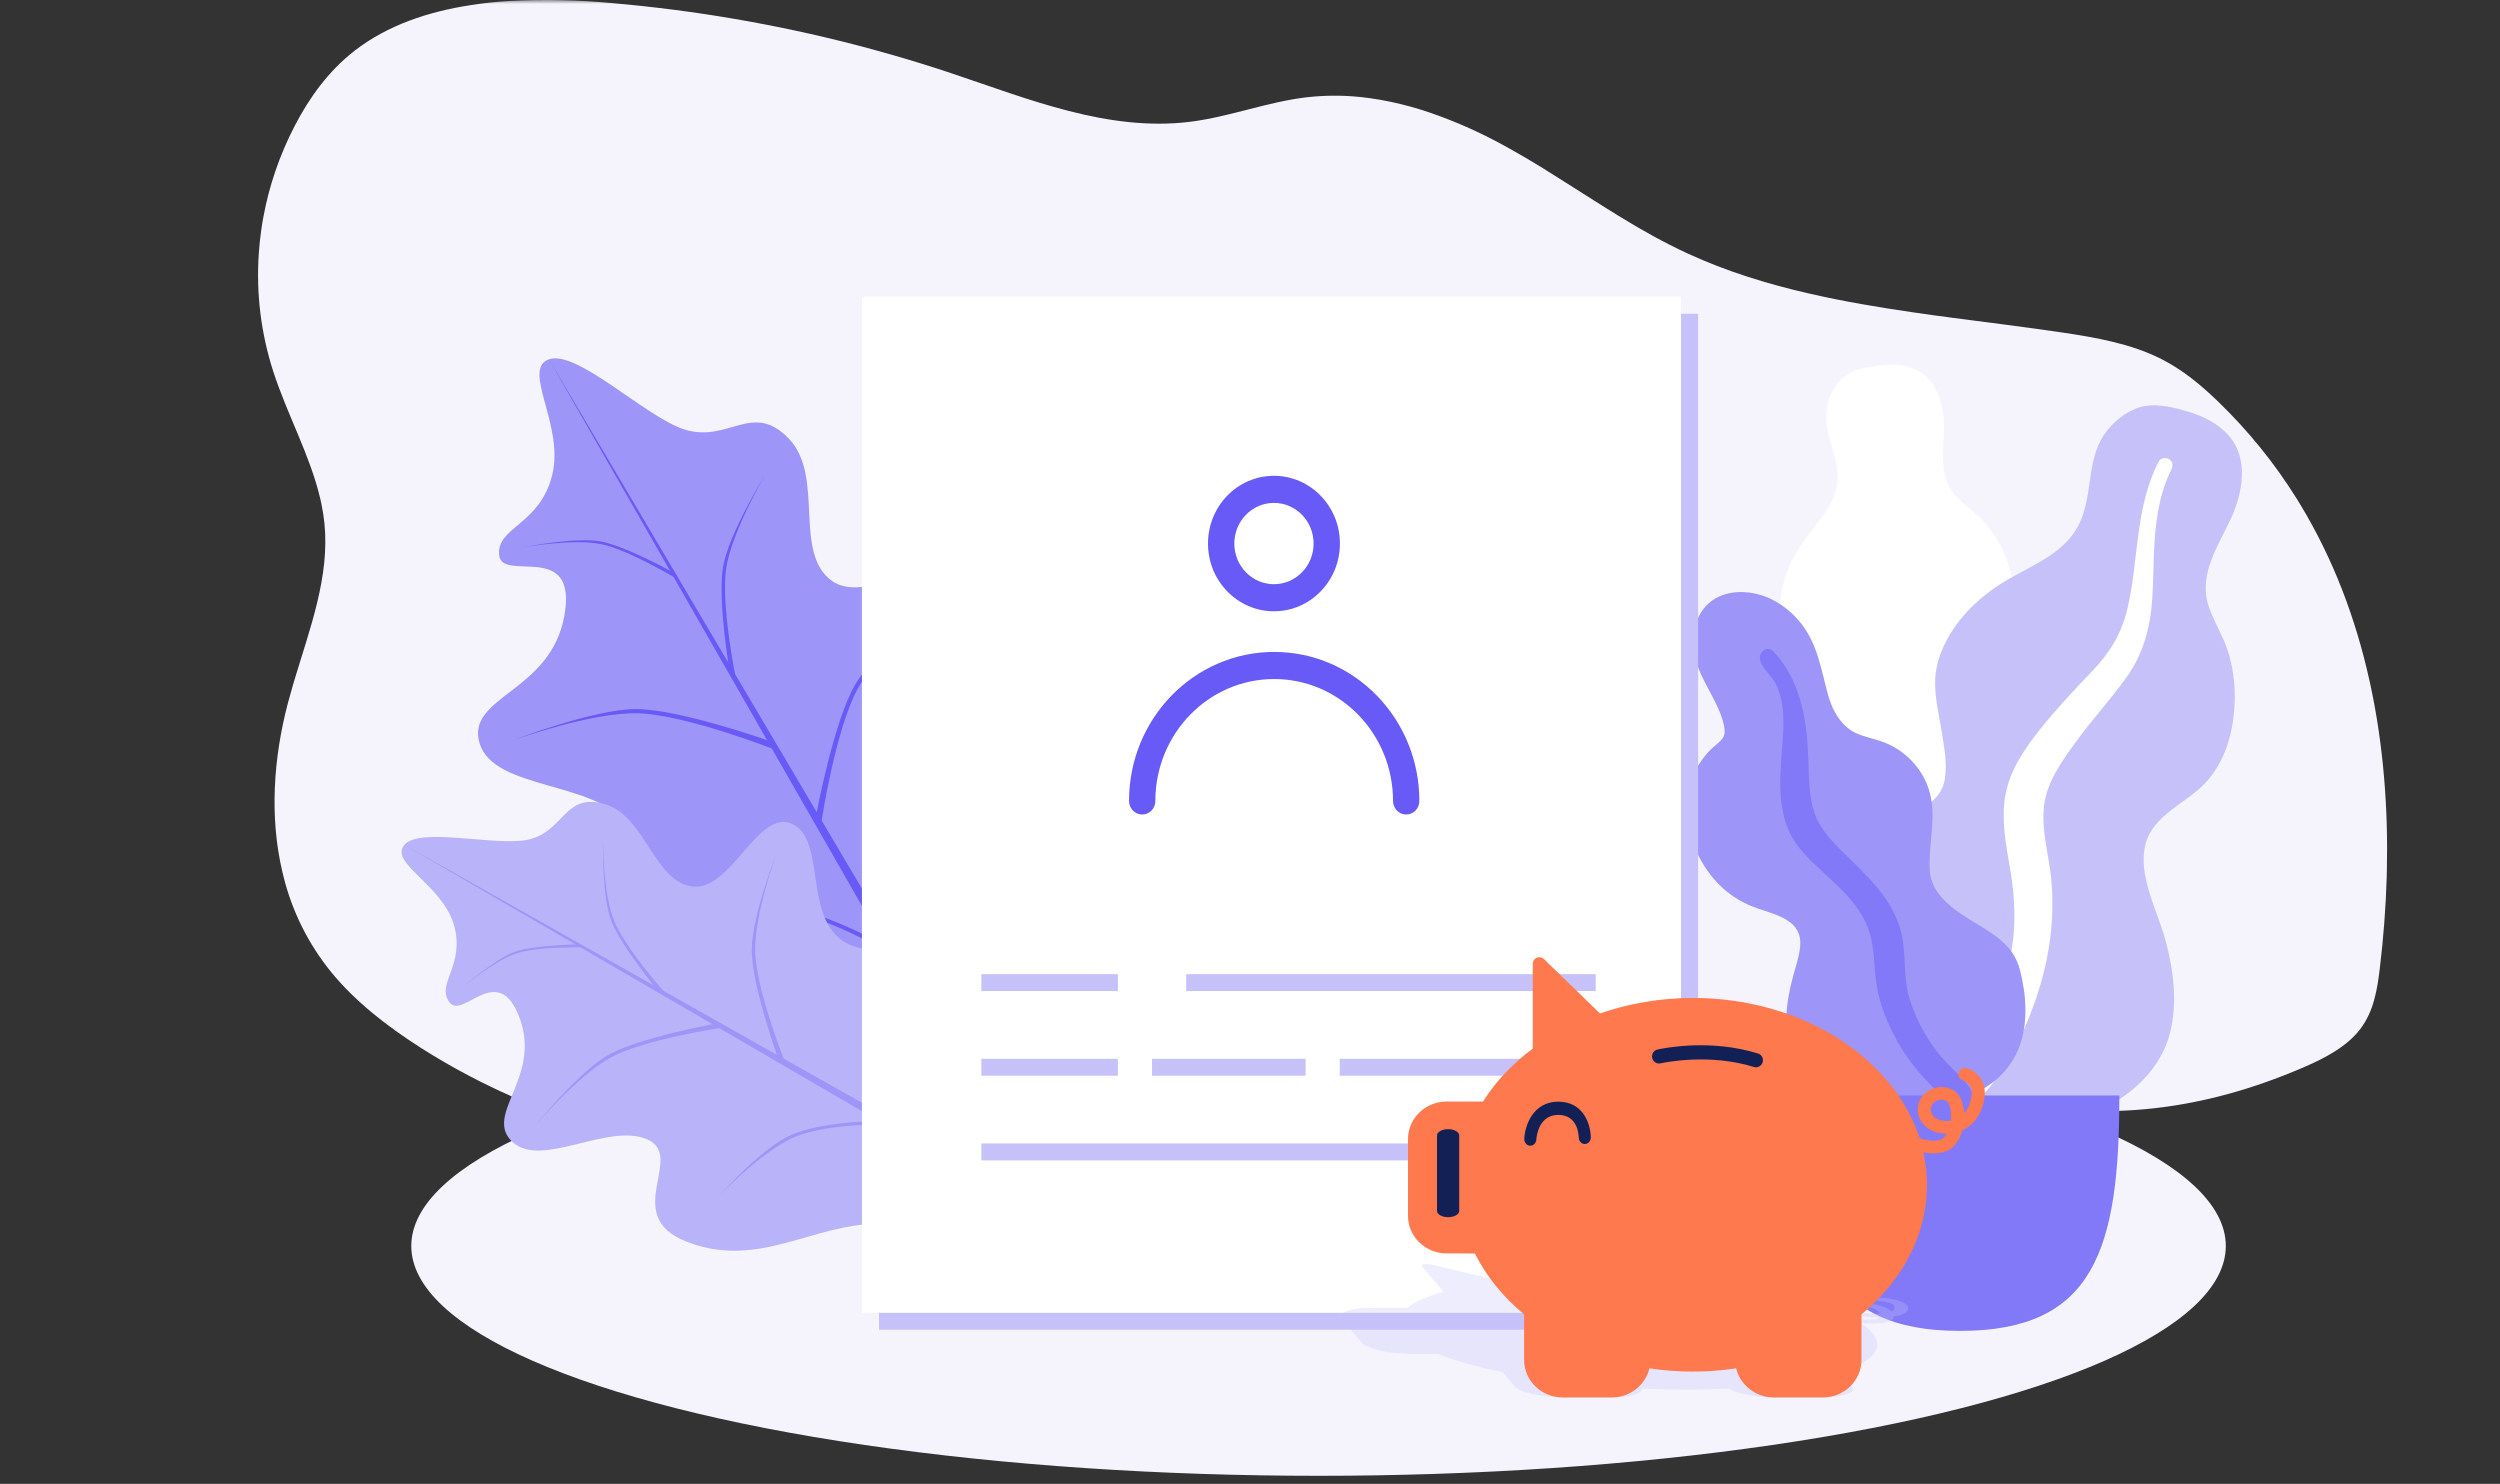 <svg width="310" height="184" viewBox="0 0 310 184" fill="none" xmlns="http://www.w3.org/2000/svg">
<rect x="0" y="0" width="310" height="184" fill="#333333" stroke="none"/>
<mask id="mask0" mask-type="alpha" maskUnits="userSpaceOnUse" x="0" y="0" width="310" height="184">
<rect width="310" height="184" fill="#C4C4C4"/>
</mask>
<g mask="url(#mask0)">
<path d="M293.958 85.035C293.908 84.809 293.861 84.583 293.807 84.36C292.104 76.677 289.32 69.274 285.182 62.476C285.044 62.25 284.906 62.024 284.766 61.798C282.037 57.423 278.772 53.392 275.043 49.793C272.981 47.802 270.733 45.91 268.058 44.546C264.312 42.631 259.932 41.854 255.627 41.219C251.156 40.556 246.622 40.003 242.102 39.406C240.496 39.197 238.899 38.977 237.312 38.743C232.944 38.111 228.608 37.379 224.376 36.409C219.144 35.213 214.074 33.646 209.283 31.442C208.901 31.272 208.522 31.093 208.149 30.903C207.775 30.72 207.398 30.535 207.03 30.347C206.661 30.159 206.297 29.971 205.936 29.778C205.749 29.679 205.563 29.58 205.378 29.476C205.194 29.372 205.012 29.28 204.833 29.179C204.293 28.884 203.763 28.582 203.234 28.277L203.213 28.264C202.862 28.064 202.517 27.858 202.174 27.652C200.217 26.489 198.3 25.275 196.384 24.054L195.179 23.292L193.313 22.111C192.949 21.88 192.578 21.649 192.212 21.42C191.952 21.253 191.693 21.085 191.409 20.912C190.049 20.074 188.67 19.251 187.255 18.466C186.92 18.279 186.583 18.091 186.243 17.908C183.384 16.348 180.394 15.029 177.306 13.966L177.264 13.951C175.711 13.421 174.126 12.983 172.518 12.641C171.591 12.443 170.662 12.28 169.722 12.155C167.209 11.807 164.662 11.772 162.14 12.051C157.189 12.613 152.549 14.472 147.6 15.099C137.412 16.369 127.517 12.277 117.936 9.072C115.58 8.285 113.207 7.548 110.817 6.86C109.228 6.401 107.634 5.966 106.026 5.547C96.18 3.003 86.13 1.279 75.986 0.394C71.745 -0.012 67.479 -0.105 63.224 0.118C61.607 0.214 60.008 0.372 58.437 0.626C53.062 1.438 48.051 3.142 44.006 6.264C40.693 8.826 38.322 12.166 36.518 15.66C34.67 19.226 33.366 23.037 32.647 26.972C32.548 27.508 32.459 28.046 32.387 28.584C32.257 29.505 32.16 30.432 32.096 31.363C31.747 36.326 32.353 41.31 33.882 46.054C35.596 51.367 38.452 56.467 39.709 61.821C39.761 62.047 39.81 62.273 39.857 62.499C40.028 63.312 40.156 64.133 40.238 64.96C40.88 71.537 38.421 77.95 36.492 84.383C36.424 84.606 36.357 84.832 36.292 85.058C36.084 85.773 35.885 86.486 35.695 87.199C33.908 94 33.412 101.281 35.004 108.07C35.053 108.296 35.113 108.522 35.17 108.745C36.236 113.036 38.239 117.051 41.043 120.511C44.024 124.169 47.937 127.214 52.117 129.888C54.154 131.191 56.261 132.41 58.437 133.542C59.995 134.355 61.59 135.125 63.224 135.851C76.323 141.692 91.266 144.544 106.042 143.914C106.821 143.881 107.6 143.841 108.379 143.785C109.158 143.729 110.009 143.663 110.825 143.589C120.343 142.685 129.604 140.503 138.801 138.119C141.883 137.319 144.96 136.498 148.034 135.693C149.402 135.338 150.768 134.982 152.136 134.637C158.837 132.943 165.637 131.409 172.523 130.264C174.117 129.994 175.713 129.749 177.311 129.527C182.858 128.73 188.45 128.266 194.055 128.138C196.234 128.096 198.415 128.114 200.596 128.194C201.696 128.233 202.798 128.291 203.901 128.369C215.286 129.154 226.29 131.78 237.312 134.233C238.906 134.589 240.503 134.939 242.102 135.285C244.2 135.737 246.298 136.173 248.406 136.577C261.526 139.099 273.22 137.649 285.418 132.445C288.191 131.264 290.961 129.837 292.659 127.62C294.357 125.403 294.783 122.68 295.1 120.052C295.549 116.308 295.843 112.517 295.954 108.705C295.954 108.481 295.954 108.255 295.97 108.029C296.146 100.329 295.56 92.555 293.958 85.035Z" fill="#F5F4FD"/>
<ellipse cx="163.5" cy="154.5" rx="112.5" ry="28.5" fill="#F5F4FD"/>
<path d="M233.046 45.311C234.497 45.135 236.046 45.197 237.396 45.766C240.265 46.977 241.081 50.346 241.042 53.084C240.999 56.031 240.369 59.25 242.624 61.624C243.661 62.716 244.95 63.551 245.968 64.663C247.055 65.851 247.909 67.21 248.54 68.67C249.7 71.352 250.27 74.504 249.209 77.317C248.275 79.793 245.925 82.029 246.433 84.844C246.962 87.782 249.943 90.028 251.806 92.216C253.915 94.692 255.856 97.856 256.175 101.103C256.481 104.215 255.118 107.362 253.026 109.715C248.846 114.415 242.563 116.719 236.228 116.705C233.539 116.699 230.493 116.578 228.172 115.142C227.455 114.698 227.076 114.2 226.65 113.507C226.268 112.887 225.763 112.483 225.178 112.043C223.893 111.078 222.966 109.778 222.374 108.322C220.075 102.668 221.912 95.672 225.13 90.651C225.893 89.462 226.517 88.317 226.146 86.899C225.76 85.419 224.81 84.084 223.97 82.811C223.139 81.554 222.191 80.354 221.542 78.995C220.863 77.57 220.671 76.079 220.791 74.52C221.017 71.592 222.289 68.89 224.09 66.535C225.824 64.267 227.861 62.097 227.866 59.125C227.871 55.975 225.751 53.173 226.654 49.97C227.028 48.644 227.779 47.284 228.989 46.489C230.149 45.726 231.682 45.477 233.046 45.311Z" fill="white"/>
<path d="M232.101 50.347C232.128 49.924 232.633 49.67 233.03 49.781C233.554 49.926 233.544 50.412 233.53 50.845C233.487 52.175 233.681 53.468 234.003 54.759C234.672 57.443 235.908 59.916 236.888 62.495C237.866 65.071 238.326 67.731 237.752 70.456C237.21 73.026 236.36 75.53 235.806 78.103C235.318 80.372 234.799 82.763 235.542 85.026C236.258 87.203 237.839 88.977 238.978 90.945C241.336 95.019 242.382 99.538 242.522 104.189C242.586 106.349 242.528 108.528 242.024 110.646C241.734 111.866 241.344 113.514 240.292 114.356C239.807 114.745 238.977 114.879 238.569 114.304C238.186 113.765 238.522 112.93 238.644 112.355C239.171 109.866 239.277 107.323 239.151 104.796C239.028 102.349 238.737 99.905 237.962 97.568C237.243 95.398 236.15 93.45 234.863 91.552C233.552 89.619 232.19 87.681 231.648 85.389C231.098 83.062 231.545 80.694 232.143 78.411C232.775 75.997 233.603 73.652 234.459 71.302C235.293 69.013 235.589 66.848 235.128 64.452C234.219 59.719 231.783 55.276 232.101 50.347Z" fill="white"/>
<path d="M271.36 51.054C273.156 51.596 274.939 52.47 276.22 53.841C278.941 56.756 278.106 61.161 276.604 64.379C274.986 67.842 272.535 71.324 273.917 75.297C274.552 77.124 275.62 78.779 276.222 80.62C276.866 82.587 277.144 84.636 277.108 86.689C277.043 90.459 276.033 94.482 273.293 97.26C270.88 99.706 266.935 101.135 266.033 104.727C265.092 108.475 267.393 112.671 268.415 116.222C269.571 120.24 270.165 124.987 268.812 128.992C267.515 132.83 264.243 135.847 260.538 137.548C253.135 140.946 244.54 140.423 237.117 137.131C233.966 135.733 230.458 134.016 228.5 131.118C227.895 130.222 227.716 129.437 227.584 128.398C227.466 127.466 227.088 126.727 226.636 125.906C225.643 124.1 225.246 122.083 225.326 120.055C225.638 112.18 231.514 104.857 237.959 100.582C239.486 99.569 240.827 98.538 241.147 96.67C241.481 94.719 241.076 92.649 240.768 90.71C240.463 88.794 239.989 86.885 239.951 84.942C239.911 82.906 240.48 81.043 241.45 79.262C243.272 75.916 246.201 73.378 249.566 71.524C252.807 69.738 256.35 68.225 257.936 64.712C259.618 60.99 258.622 56.58 261.385 53.26C262.528 51.885 264.133 50.664 265.975 50.349C267.742 50.047 269.671 50.544 271.36 51.054Z" fill="#C6C2F9"/>
<path d="M267.693 57.209C267.947 56.722 268.672 56.685 269.078 57.023C269.613 57.468 269.346 58.038 269.101 58.543C268.351 60.097 267.896 61.729 267.592 63.425C266.959 66.952 267.102 70.525 266.888 74.088C266.675 77.649 265.81 81.038 263.702 83.967C261.715 86.728 259.401 89.25 257.397 92.009C255.631 94.441 253.763 97.003 253.44 100.069C253.129 103.021 254.043 105.945 254.338 108.869C254.947 114.921 253.789 120.818 251.501 126.398C250.439 128.99 249.222 131.54 247.516 133.786C246.533 135.079 245.209 136.828 243.535 137.278C242.763 137.485 241.723 137.212 241.548 136.318C241.385 135.48 242.218 134.666 242.663 134.049C244.591 131.376 246.055 128.42 247.239 125.362C248.386 122.4 249.334 119.354 249.659 116.183C249.961 113.239 249.71 110.362 249.206 107.445C248.692 104.472 248.12 101.468 248.695 98.472C249.278 95.429 251.049 92.858 252.951 90.466C254.962 87.936 257.167 85.59 259.406 83.254C261.588 80.978 263.075 78.567 263.799 75.49C265.23 69.411 264.724 62.881 267.693 57.209Z" fill="white"/>
<path d="M215.846 73.414C218.832 73.414 221.457 74.987 223.266 77.219C225.383 79.831 225.811 83.022 226.671 86.136C227.099 87.685 227.834 89.224 229.124 90.276C230.297 91.234 231.786 91.425 233.19 91.893C235.996 92.828 238.261 95.08 239.156 97.828C240.248 101.18 239.091 104.56 239.29 107.957C239.473 111.077 242.569 113.023 245.059 114.519C247.515 115.993 249.727 117.374 250.467 120.247C251.251 123.294 251.514 126.694 250.428 129.704C248.619 134.716 243.326 136.923 238.211 137.265C233.57 137.575 227.733 137.088 224.247 133.74C222.161 131.736 221.406 128.934 221.5 126.146C221.558 124.413 221.904 122.695 222.35 121.02C222.667 119.833 223.095 118.65 223.217 117.424C223.541 114.159 220.505 113.532 217.92 112.636C214.636 111.497 212.337 109.346 210.739 106.348C209.25 103.558 208.625 100.425 209.518 97.352C209.973 95.783 210.8 94.36 211.922 93.149C212.415 92.616 213.111 92.172 213.556 91.612C213.972 91.089 213.882 90.412 213.738 89.799C213.076 86.971 211.011 84.628 210.273 81.805C209.606 79.256 210 76.084 212.345 74.44C213.358 73.729 214.608 73.422 215.846 73.414Z" fill="#9D95F8"/>
<path d="M219.913 80.784C223.078 84.134 223.938 88.679 224.191 93.085C224.332 95.555 224.185 98.16 224.915 100.556C225.54 102.607 227.005 104.175 228.515 105.656C231.555 108.639 234.945 111.671 235.834 115.987C236.356 118.521 236.004 121.137 236.725 123.642C237.38 125.919 238.534 128.157 239.938 130.08C241.068 131.628 242.54 132.814 243.776 134.257C244.153 134.698 244.693 135.347 244.537 135.969C244.355 136.697 243.421 136.928 242.759 136.813C241.214 136.546 239.914 135.081 238.904 134.015C237.427 132.457 236.172 130.781 235.152 128.901C234.019 126.813 233.107 124.598 232.718 122.256C232.314 119.826 232.515 117.293 231.592 114.961C230.038 111.037 226.27 108.722 223.546 105.663C220.152 101.852 220.658 97.109 221.005 92.421C221.196 89.845 221.386 86.936 220.076 84.584C219.576 83.686 218.461 82.849 218.246 81.828C218.049 80.893 219.124 79.948 219.913 80.784Z" fill="#8279F8"/>
<path d="M223.289 135.834C223.289 154.992 226.436 165.03 243.046 165.03C259.656 165.03 262.802 154.992 262.802 135.834H223.289Z" fill="#8279F8"/>
<path d="M124.528 138.541C129.768 127.019 134.596 105.512 133.352 98.567C132.109 91.623 124.613 98.354 119.585 91.829C114.557 85.303 124.423 76.363 121.229 71.386C118.034 66.41 107.965 75.519 103.128 72.005C98.292 68.492 102.312 58.998 97.778 54.35C93.245 49.703 90.324 55.001 84.825 53.24C80.062 51.714 71.555 43.337 68.078 44.552C64.6 45.767 70.04 52.764 68.461 58.958C66.881 65.152 61.584 65.312 61.89 68.816C62.195 72.321 71.697 66.849 69.978 76.371C68.259 85.893 57.75 86.327 59.464 92.144C61.178 97.962 73.691 96.83 77.551 102.078C81.411 107.325 68.044 110.128 74.888 118.653C81.733 127.178 91.446 126.03 99.903 129.917C107.281 133.309 112.011 139.078 121.885 140.055C122.515 140.117 124.261 139.128 124.528 138.541Z" fill="#9D95F8"/>
<path d="M127.269 102.073C127.269 102.073 121.369 107.498 118.606 112.619C115.843 117.741 116.769 127.631 116.769 127.631L116.16 126.584C116.16 126.584 115.641 116.663 118.301 112.096C120.962 107.529 127.269 102.073 127.269 102.073Z" fill="#675AF6"/>
<path d="M82.672 115.058C82.672 115.058 90.358 112.7 96.209 112.887C102.06 113.073 110.758 118.511 110.758 118.511L110.149 117.464C110.149 117.464 101.221 112.361 95.905 112.363C90.588 112.366 82.672 115.058 82.672 115.058Z" fill="#675AF6"/>
<path d="M117.102 73.698C117.102 73.698 109.087 80.334 106.325 85.456C103.562 90.577 101.845 101.981 101.845 101.981L101.235 100.934C101.235 100.934 103.359 89.499 106.02 84.932C108.68 80.365 117.102 73.698 117.102 73.698Z" fill="#675AF6"/>
<path d="M63.52 91.831C63.52 91.831 73.319 88.262 79.171 88.449C85.022 88.635 95.834 92.862 95.834 92.862L95.225 91.815C95.225 91.815 84.182 87.922 78.866 87.925C73.55 87.928 63.52 91.831 63.52 91.831Z" fill="#675AF6"/>
<path d="M94.815 58.979C94.815 58.979 90.693 66.011 90.04 70.525C89.387 75.04 91.21 83.913 91.21 83.913L90.477 83.302C90.477 83.302 88.946 74.299 89.673 70.22C90.401 66.142 94.815 58.979 94.815 58.979Z" fill="#675AF6"/>
<path d="M64.856 67.864C64.856 67.864 71.093 66.754 74.571 67.477C78.049 68.2 84.062 71.858 84.062 71.858L83.809 71.168C83.809 71.168 77.622 67.686 74.445 67.132C71.266 66.578 64.856 67.864 64.856 67.864Z" fill="#675AF6"/>
<path d="M68.07 44.556L134.636 157.126L133.05 158.034L68.07 44.556Z" fill="#675AF6"/>
<path d="M128.061 147.979C127.035 137.796 121.646 120.78 117.942 116.411C114.237 112.041 111.728 119.771 105.541 117.215C99.354 114.66 102.624 104.43 98.355 102.224C94.085 100.018 90.741 110.448 85.917 109.928C81.093 109.407 80.039 101.137 74.965 99.699C69.891 98.261 70.004 103.149 65.431 104.123C61.469 104.966 52.088 102.509 50.146 104.758C48.204 107.006 54.872 109.727 56.291 114.704C57.71 119.68 54.062 121.92 55.706 124.254C57.349 126.589 61.778 118.937 64.457 126.302C67.136 133.668 59.946 138.193 63.521 141.583C67.096 144.973 75.406 139.154 80.253 141.283C85.1 143.411 76.872 150.745 85.148 153.973C93.424 157.2 99.765 152.494 107.28 151.823C113.836 151.237 119.505 153.382 126.826 150.101C127.293 149.892 128.114 148.497 128.061 147.979Z" fill="#B9B3F9"/>
<path d="M115.106 121.309C115.106 121.309 113.182 127.482 113.334 132.182C113.486 136.882 118.17 143.444 118.17 143.444L117.315 142.955C117.315 142.955 112.905 136.208 112.907 131.937C112.909 127.667 115.106 121.309 115.106 121.309Z" fill="#9D95F8"/>
<path d="M89.137 148.324C89.137 148.324 93.563 143.584 97.742 141.365C101.92 139.146 110.236 139.465 110.236 139.465L109.381 138.975C109.381 138.975 101.04 138.983 97.314 141.12C93.589 143.257 89.137 148.324 89.137 148.324Z" fill="#9D95F8"/>
<path d="M96.403 105.499C96.403 105.499 93.491 113.371 93.643 118.071C93.796 122.771 97.244 131.456 97.244 131.456L96.39 130.967C96.39 130.967 93.214 122.097 93.216 117.827C93.219 113.556 96.403 105.499 96.403 105.499Z" fill="#9D95F8"/>
<path d="M66.235 139.732C66.235 139.732 71.649 133.294 75.828 131.075C80.006 128.856 89.309 127.477 89.309 127.477L88.455 126.987C88.455 126.987 79.126 128.694 75.4 130.831C71.674 132.968 66.235 139.732 66.235 139.732Z" fill="#9D95F8"/>
<path d="M74.774 104.131C74.774 104.131 74.752 110.717 76.136 114.144C77.521 117.572 82.418 123.06 82.418 123.06L81.654 122.927C81.654 122.927 76.909 117.229 75.755 114.078C74.601 110.926 74.774 104.131 74.774 104.131Z" fill="#9D95F8"/>
<path d="M57.395 122.393C57.395 122.393 61.315 119.109 64.048 118.22C66.781 117.33 72.489 117.479 72.489 117.479L72.03 117.097C72.03 117.097 66.272 117.141 63.819 118.029C61.364 118.917 57.395 122.393 57.395 122.393Z" fill="#9D95F8"/>
<path d="M50.141 104.761L142.727 156.946L141.986 158.22L50.141 104.761Z" fill="#9D95F8"/>
<path fill-rule="evenodd" clip-rule="evenodd" d="M108.996 38.907H210.566V164.886H108.996V38.907Z" fill="#C6C2F9"/>
<rect x="106.879" y="36.807" width="101.57" height="125.979" fill="white"/>
<rect x="121.691" y="141.79" width="71.945" height="2.1" fill="#C6C2F9"/>
<path fill-rule="evenodd" clip-rule="evenodd" d="M166.129 131.291H193.637V133.391H166.129V131.291Z" fill="#C6C2F9"/>
<rect x="142.852" y="131.291" width="19.044" height="2.1" fill="#C6C2F9"/>
<rect x="121.691" y="131.291" width="16.928" height="2.1" fill="#C6C2F9"/>
<rect x="147.086" y="120.793" width="50.785" height="2.1" fill="#C6C2F9"/>
<rect x="121.691" y="120.793" width="16.928" height="2.1" fill="#C6C2F9"/>
<path fill-rule="evenodd" clip-rule="evenodd" d="M158 80.84C167.94 80.84 176 89.113 176 99.32C176 100.248 175.269 101 174.368 101C173.467 101 172.736 100.248 172.736 99.32C172.736 90.971 166.14 84.2 158 84.2C149.86 84.2 143.264 90.971 143.264 99.32C143.264 100.248 142.533 101 141.632 101C140.731 101 140 100.248 140 99.32C140 89.113 148.06 80.84 158 80.84Z" fill="#675AF6"/>
<path fill-rule="evenodd" clip-rule="evenodd" d="M157.971 59C153.455 59 149.792 62.76 149.792 67.4C149.792 72.04 153.455 75.8 157.971 75.8C162.487 75.8 166.15 72.04 166.15 67.4C166.15 62.76 162.487 59 157.971 59ZM157.971 62.36C160.687 62.36 162.886 64.618 162.886 67.4C162.886 70.183 160.687 72.44 157.971 72.44C155.255 72.44 153.056 70.183 153.056 67.4C153.056 64.618 155.255 62.36 157.971 62.36Z" fill="#675AF6"/>
<path opacity="0.3" fill-rule="evenodd" clip-rule="evenodd" d="M233.422 160.92C233.631 160.938 234.777 161.037 235.658 161.371C236.419 161.658 236.716 162.018 236.566 162.445C236.403 162.858 235.71 163.113 234.843 163.249C234.823 163.686 234.227 163.989 233.194 164.073C232.79 164.104 232.38 164.118 231.975 164.118C231.544 164.118 231.125 164.101 230.715 164.077C231.334 164.474 231.841 164.882 232.192 165.297C233.737 167.125 232.315 168.85 228.182 170.163L229.63 171.876C230.285 172.652 228.67 173.284 226.032 173.284H219.93C217.698 173.284 215.378 172.814 214.356 172.191C210.931 172.354 207.295 172.354 203.604 172.191C203.643 172.814 202.117 173.284 199.878 173.284H193.775C191.138 173.284 188.453 172.652 187.797 171.876L186.349 170.163C183.133 169.497 180.44 168.731 178.324 167.879L176.105 167.874H174.807C172.169 167.874 169.484 167.242 168.829 166.466L166.388 163.579C165.733 162.803 167.348 162.171 169.986 162.171H174.506C175.433 161.414 176.968 160.744 178.985 160.183L176.284 156.987C176.203 156.892 176.332 156.803 176.602 156.768C176.872 156.732 177.237 156.751 177.531 156.82L186.204 158.863C189.472 158.486 193.201 158.281 197.226 158.281C210.154 158.281 222.868 160.333 229.007 163.161C229.284 163.288 229.546 163.414 229.792 163.543C230.565 163.622 231.547 163.679 232.397 163.61C232.693 163.586 232.915 163.502 232.997 163.378C231.666 163.378 230.342 163.204 229.511 162.932C229.376 162.887 229.248 162.841 229.141 162.791C228.38 162.438 228.371 162.073 229.127 161.834C229.838 161.61 231.034 161.564 232.177 161.708C232.214 161.713 232.251 161.717 232.287 161.721C232.34 161.728 232.391 161.734 232.441 161.741C233.456 161.896 234.159 162.247 234.53 162.61C234.711 162.526 234.847 162.419 234.901 162.28C235.006 161.992 234.845 161.753 234.417 161.593C233.988 161.431 233.394 161.381 233.386 161.381C233.248 161.371 233.116 161.35 233.007 161.326C232.739 161.269 232.551 161.18 232.555 161.09C232.56 160.961 232.934 160.884 233.4 160.918C233.406 160.918 233.413 160.919 233.422 160.92ZM231.285 162.101C230.944 162.101 230.653 162.141 230.475 162.198C230.341 162.241 230.08 162.356 230.359 162.542C230.396 162.566 230.442 162.592 230.507 162.621C230.867 162.788 231.741 162.9 232.618 162.9C232.632 162.9 232.647 162.899 232.663 162.899C232.775 162.897 232.932 162.894 233.115 162.883C232.938 162.521 232.39 162.218 231.952 162.151C231.727 162.115 231.512 162.101 231.309 162.101H231.285Z" fill="#C6C2F9"/>
<path fill-rule="evenodd" clip-rule="evenodd" d="M243.875 132.46C244.069 132.52 245.13 132.848 245.729 133.951C246.249 134.897 246.241 136.086 245.729 137.497C245.218 138.86 244.309 139.703 243.327 140.152C242.938 141.594 242.086 142.595 240.982 142.87C240.552 142.973 240.13 143.02 239.724 143.02C239.294 143.02 238.889 142.965 238.499 142.886C238.783 144.194 238.945 145.541 238.945 146.912C238.945 152.948 236.065 158.645 230.822 162.978V168.636C230.822 171.196 228.672 173.284 226.034 173.284H219.932C217.7 173.284 215.777 171.732 215.282 169.676C211.72 170.211 208.084 170.211 204.53 169.676C204.043 171.732 202.12 173.284 199.88 173.284H193.778C191.14 173.284 188.99 171.196 188.99 168.636V162.978C186.336 160.78 184.291 158.251 182.895 155.438C182.895 155.438 180.704 155.422 180.68 155.422H179.382C176.744 155.422 174.594 153.334 174.594 150.773V141.239C174.594 138.679 176.744 136.591 179.382 136.591H183.902C185.468 134.093 187.57 131.879 190.061 130.027V119.477C190.061 119.162 190.264 118.87 190.564 118.752C190.864 118.634 191.213 118.697 191.449 118.925L198.395 125.67C201.982 124.425 205.885 123.747 209.91 123.747C222.837 123.747 233.817 130.524 237.566 139.861C237.736 140.278 237.89 140.696 238.028 141.121C238.734 141.381 239.668 141.57 240.576 141.342C240.893 141.263 241.185 140.987 241.372 140.578C240.041 140.578 238.864 140.002 238.264 139.104C238.166 138.954 238.077 138.805 238.012 138.639C237.55 137.473 237.85 136.268 238.807 135.48C239.708 134.739 240.942 134.589 241.964 135.062C241.997 135.078 242.03 135.093 242.063 135.107C242.11 135.128 242.156 135.149 242.199 135.172C243.084 135.684 243.49 136.843 243.555 138.04C243.806 137.765 244.033 137.41 244.204 136.953C244.553 136 244.593 135.212 244.301 134.684C244.009 134.148 243.457 133.983 243.449 133.983C243.319 133.951 243.206 133.88 243.116 133.801C242.897 133.612 242.784 133.321 242.865 133.021C242.978 132.596 243.417 132.344 243.855 132.454C243.86 132.456 243.867 132.458 243.875 132.46ZM240.739 136.362C240.398 136.362 240.074 136.496 239.847 136.685C239.676 136.827 239.319 137.205 239.441 137.819C239.457 137.898 239.481 137.985 239.522 138.079C239.741 138.631 240.52 139.001 241.397 139.001C241.411 139 241.426 138.999 241.443 138.998C241.556 138.991 241.716 138.981 241.908 138.946C242.038 137.749 241.745 136.748 241.364 136.527C241.169 136.409 240.966 136.362 240.764 136.362H240.739Z" fill="#FE794D"/>
<path fill-rule="evenodd" clip-rule="evenodd" d="M193.221 136.607C190.066 136.607 189.084 139.609 189.009 141.2C188.986 141.654 189.301 142.041 189.713 142.066C189.728 142.066 189.743 142.066 189.758 142.066C190.156 142.066 190.485 141.728 190.508 141.283C190.508 141.274 190.508 141.25 190.515 141.217C190.553 140.763 190.868 138.248 193.228 138.248C195.664 138.248 195.754 140.747 195.761 141.035C195.761 141.043 195.769 141.052 195.769 141.06C195.784 141.505 196.106 141.86 196.511 141.86C196.923 141.86 197.26 141.489 197.26 141.035C197.245 139.501 196.406 136.607 193.221 136.607Z" fill="#132056"/>
<path fill-rule="evenodd" clip-rule="evenodd" d="M179.567 140.015C178.81 140.015 178.191 140.366 178.191 140.795V150.153C178.191 150.582 178.81 150.933 179.567 150.933C180.323 150.933 180.942 150.582 180.942 150.153V140.795C180.942 140.366 180.337 140.015 179.567 140.015Z" fill="#132056"/>
<path fill-rule="evenodd" clip-rule="evenodd" d="M205.9 131.854C206.51 131.723 211.998 130.602 217.495 132.306C217.58 132.332 217.666 132.341 217.744 132.341C218.113 132.341 218.448 132.097 218.568 131.723C218.706 131.262 218.456 130.775 218.001 130.636C212.204 128.836 206.596 129.906 205.531 130.141C205.067 130.245 204.775 130.706 204.869 131.175C204.972 131.662 205.436 131.958 205.9 131.854Z" fill="#132056"/>
</g>
</svg>
